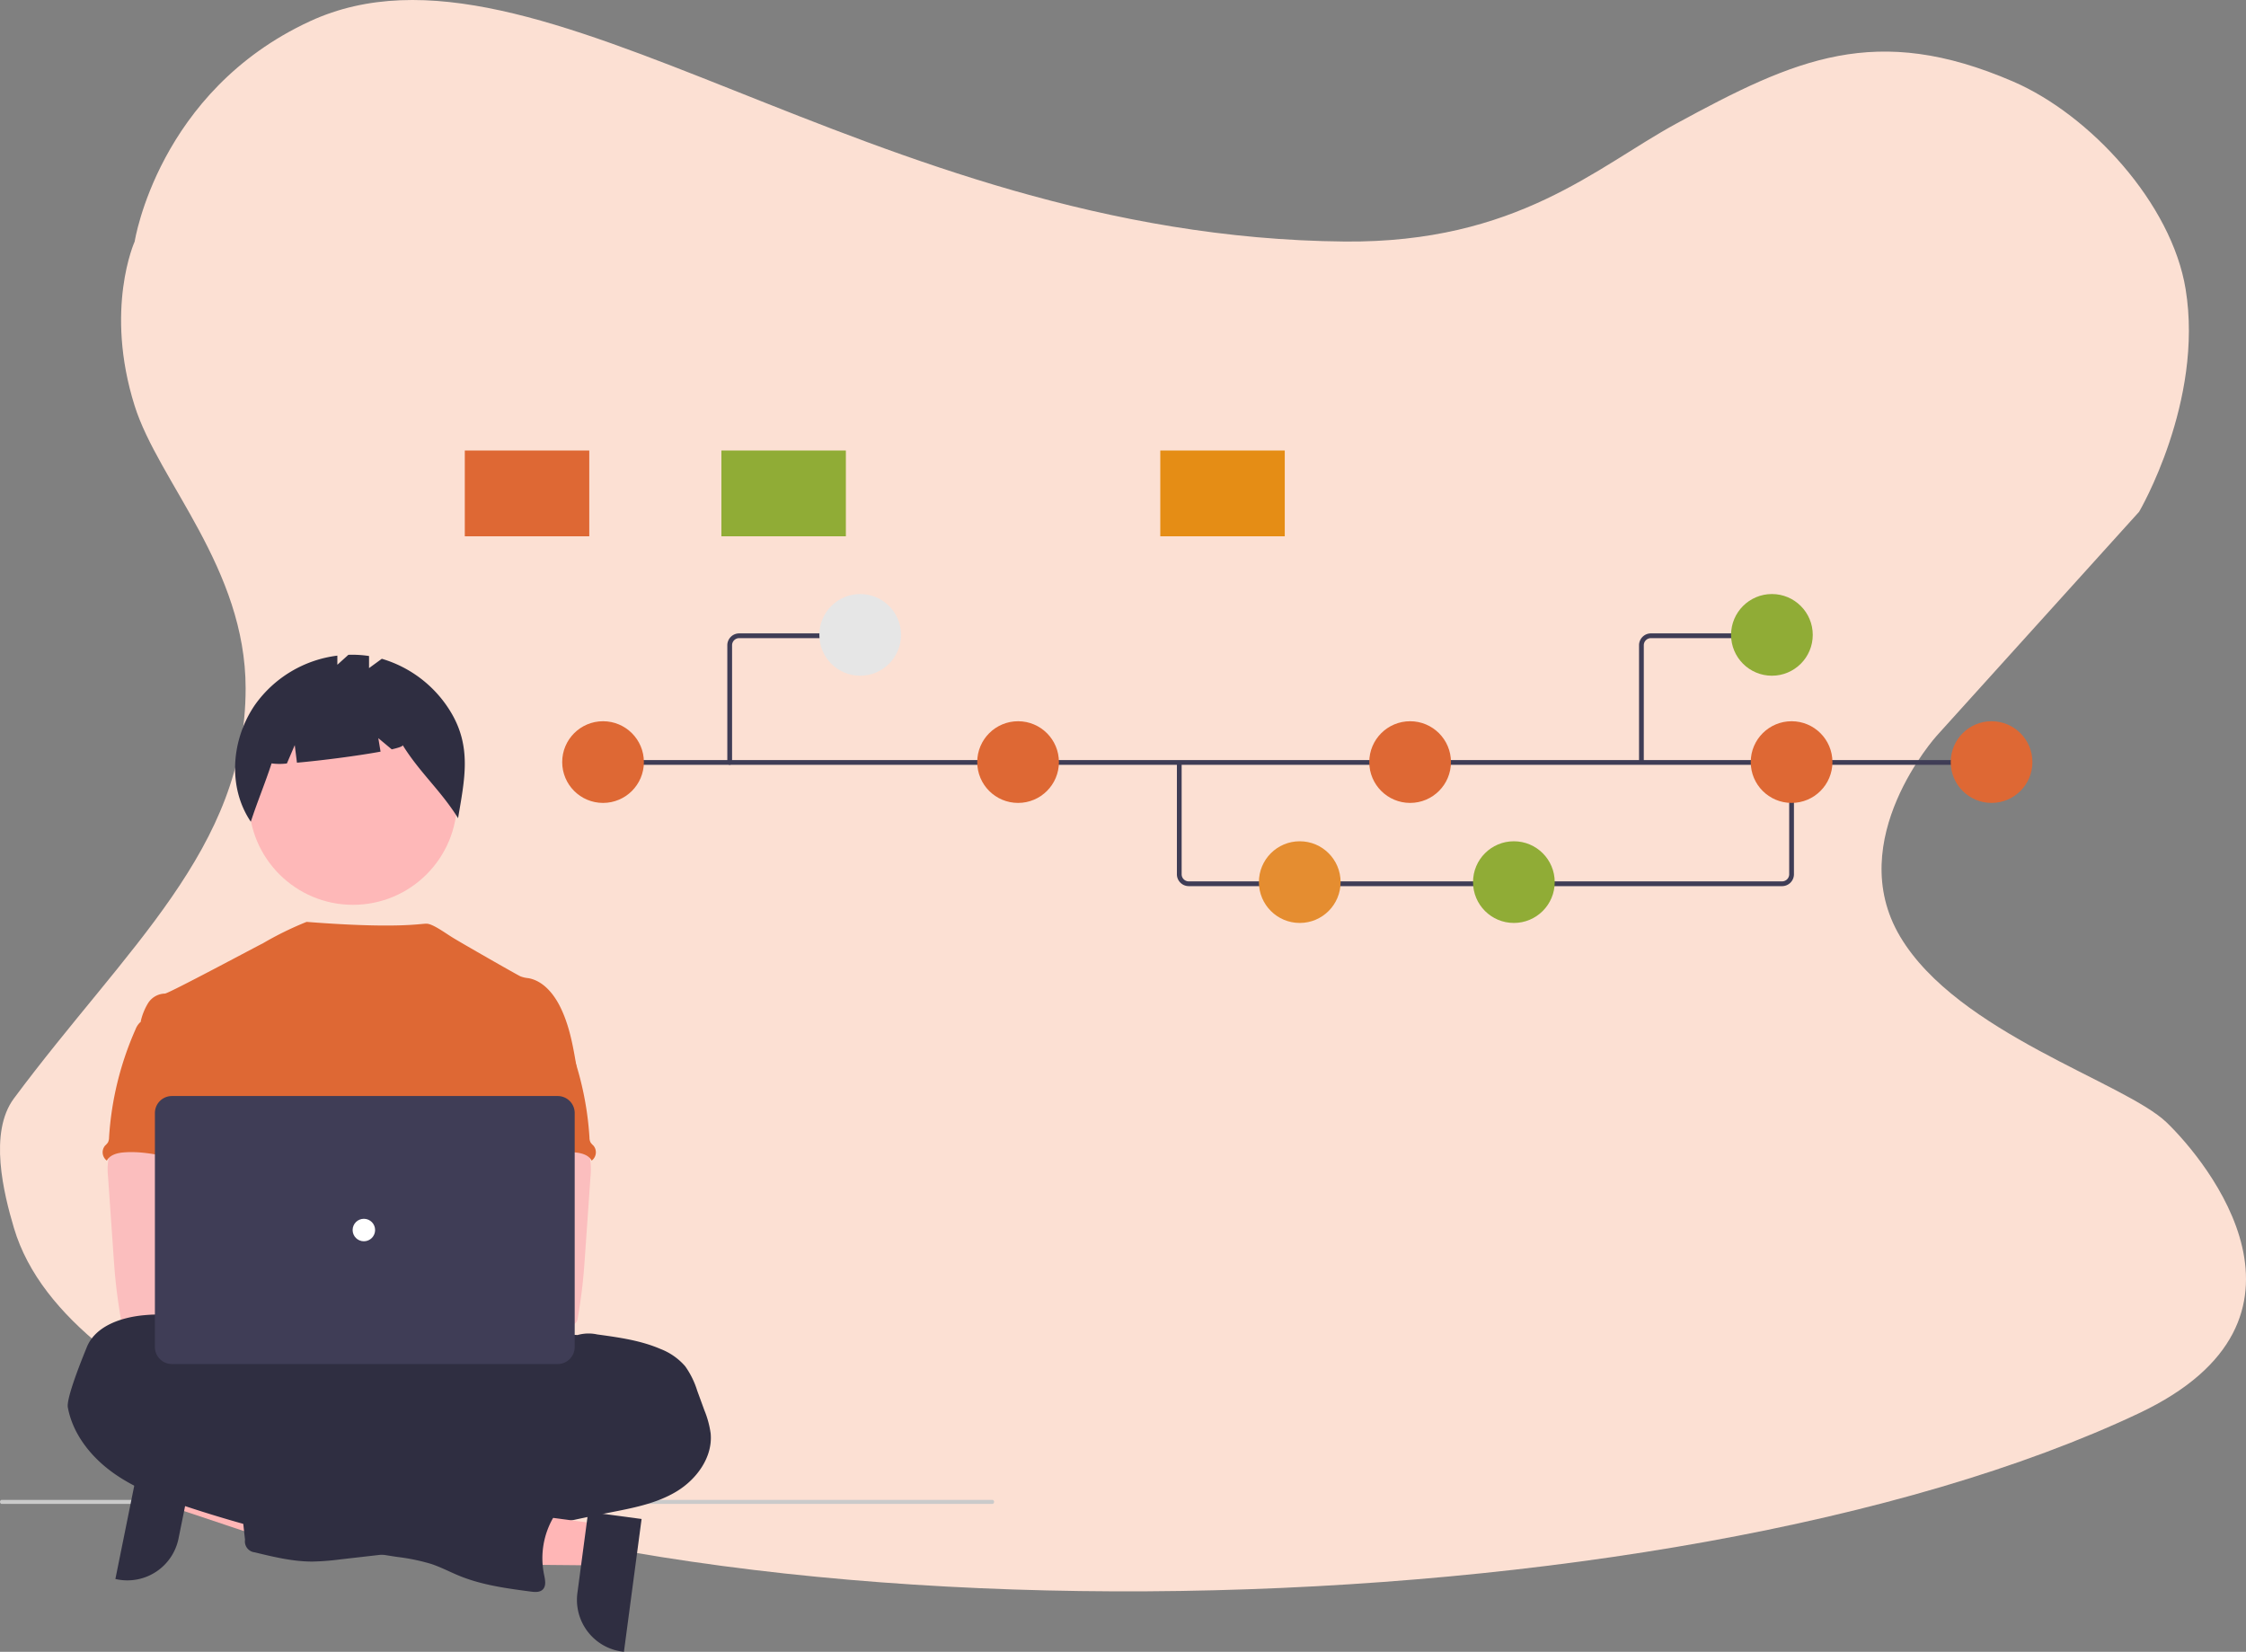 <svg xmlns="http://www.w3.org/2000/svg" width="631.558" height="464.525" viewBox="0 0 631.558 464.525"><rect x="0" y="0" width="631.558" height="464.525" fill="#808080" stroke="none"/><defs><style>.a{fill:#fce0d3;}.b{fill:#cacaca;}.c{fill:#ffb6b6;}.d{fill:#2f2e41;}.e{fill:#feb8b8;}.f{fill:#de6834;}.g{fill:#fbbebe;}.h{fill:#3f3d56;}.i{fill:#fff;}.j{fill:#e58d30;}.k{fill:#90ac36;}.l{fill:#e58d15;}.m{fill:#e6e6e6;}</style></defs><path class="a" d="M110.573-14.189c64.217-29.65,156.462,60.767,290.961,61.956,48.436.428,70.975-21.056,93.118-33.107C528.381-3.7,550.9-13.873,589.459,2.767c21.645,9.341,44.607,34.3,48.526,58.424,5.134,31.6-13.084,62.57-13.084,62.57l-56.913,62.987s-26.449,29.3-10.282,56.487,63.225,40.978,74.949,52.281c11.225,10.818,48,55.369-7.754,81.737-132.116,62.482-408.94,68.754-532.434,6.273C63.978,369.112,35,351.071,27.313,325.165c-2.89-9.733-7.137-26.824,0-36.423,31.527-42.406,65.154-70.249,65.154-115.3,0-33.762-24.493-58.2-31.2-79.457-8.6-27.273,0-46.218,0-46.218S67.844,5.539,110.573-14.189Z" transform="translate(-23.398 20.157)"/><g transform="translate(0.001 133.422)"><path class="b" d="M392.425,668.886H113.645a.611.611,0,0,1,0-1.128H392.425a.611.611,0,0,1,0,1.128Z" transform="translate(-113.269 -379.383)"/><path class="c" d="M87.619,494.381,85.3,505.838l43.088,14.391,3.42-16.91Z" transform="translate(-37.189 -215.532)"/><path class="d" d="M193.109,644.708l-4.564,22.563h0a14.671,14.671,0,0,1-17.288,11.47l-.467-.094,7.472-36.942Z" transform="translate(-138.346 -368.025)"/><circle class="e" cx="29.257" cy="29.257" r="29.257" transform="translate(70.002 62.519)"/><path class="d" d="M290.95,262.211a33.79,33.79,0,0,0-19.223-14.694l-3.592,2.621v-3.4a31.1,31.1,0,0,0-5.81-.338l-3.1,2.8v-2.571a33.467,33.467,0,0,0-23.087,13.733c-6.729,9.7-7.865,23.2-1.246,32.978,1.817-5.584,4.022-10.823,5.839-16.407a16.528,16.528,0,0,0,4.305.021l2.21-5.158.618,4.94c6.852-.6,17.015-1.908,23.51-3.108l-.632-3.79,3.779,3.149c1.99-.458,3.172-.874,3.074-1.191,4.831,7.788,10.743,12.762,15.574,20.551C295.006,281.364,297.118,272.233,290.95,262.211Z" transform="translate(-164.365 -195.676)"/><ellipse class="d" cx="75.333" cy="21.072" rx="75.333" ry="21.072" transform="translate(33.445 241.085)"/><path class="f" d="M306.035,420.757c-1.006-6.053-2.044-12.222-4.857-17.674-1.849-3.571-4.784-6.975-8.74-7.681a8.454,8.454,0,0,1-2.276-.527c-1.159-.558-16.737-9.451-19.213-11-2.126-1.33-5.482-3.792-7.174-3.792-1.7-.037-8.23,1.482-33.707-.51a92.016,92.016,0,0,0-12.415,6.1c-.082-.054-26.443,14.1-27.433,14.064a5.761,5.761,0,0,0-4.694,2.634,17.04,17.04,0,0,0-2.107,5.194c5.758,12.822,11.026,25.661,16.784,38.483a3.284,3.284,0,0,1,.416,1.579,3.854,3.854,0,0,1-.716,1.579c-2.824,4.536-2.734,10.241-2.426,15.572s.69,10.963-1.692,15.741c-.648,1.312-1.491,2.513-2.107,3.825-1.443,2.971-1.965,12.475-1.122,15.667l105.625,3.026C295.911,496.8,306.035,420.757,306.035,420.757Z" transform="translate(-143.852 -253.745)"/><path class="g" d="M167.1,492.9a18.649,18.649,0,0,0-.063,4.6l1.514,21.741c.142,2.049.282,4.093.474,6.137.363,3.967.906,7.9,1.579,11.832a2.107,2.107,0,0,0,2.16,2.049c6.664,1.41,13.549,1.354,20.35.97,10.378-.579,36.93-1.675,38.552-3.782s.677-5.516-1.438-7.22-37.154-5.858-37.154-5.858a34.526,34.526,0,0,1,2.355-7.844c1.76-4.569,3.4-9.287,3.435-14.182s-1.812-10.04-5.821-12.844c-3.3-2.3-7.544-2.729-11.563-2.634-2.924.084-7.976-.616-10.647.527C168.717,487.325,167.492,490.833,167.1,492.9Z" transform="translate(-136.66 -300.026)"/><path class="d" d="M327.74,585.244a11.347,11.347,0,0,1,5.568-.174c6.053.827,12.2,1.675,17.806,4.093a17.5,17.5,0,0,1,6.922,4.851,24.045,24.045,0,0,1,3.377,6.849l2.023,5.542a26.68,26.68,0,0,1,1.765,6.5c.632,6.633-3.9,12.885-9.609,16.331s-12.422,4.672-18.965,5.958S323.515,637.9,317,639.4a79.015,79.015,0,0,1-9.235,1.817c-6.975.79-14.266-.374-20.893,1.934-2.634.922-5.221,2.292-7.953,2.929a49.493,49.493,0,0,1-5.5.838l-12.543,1.433a68.425,68.425,0,0,1-7.691.59c-5.478,0-10.868-1.3-16.188-2.595a3.084,3.084,0,0,1-2.728-3.54q-.806-7.065-1.41-14.144c-.126-1.533-.221-3.192.616-4.483,1.054-1.579,3.108-2.076,4.984-2.381a130.056,130.056,0,0,1,24.065-1.67c3.06-3.06,8.107-3.076,12.117-4.741a36.033,36.033,0,0,0,4.273-2.323,55.841,55.841,0,0,1,23.458-7.412,21.837,21.837,0,0,0,4.8-.685c3.1-.964,5.932-3.588,9.119-2.945.395-1.09.669-2.55,1.579-3.3.451-.385,1.011-.642,1.428-1.054a4.32,4.32,0,0,0,.827-3.535,10.343,10.343,0,0,1-.105-3.73,5.157,5.157,0,0,1,.585-1.3A7.111,7.111,0,0,1,327.74,585.244Z" transform="translate(-165.37 -343.221)"/><path class="f" d="M174.842,427.305a5.453,5.453,0,0,0-1.169,1.87,88.429,88.429,0,0,0-7.428,30.354A3.035,3.035,0,0,1,165.9,461a6.426,6.426,0,0,1-.774.838,2.908,2.908,0,0,0,.348,4.1q.072.061.147.116c.869-1.636,2.95-2.17,4.8-2.312,8.855-.7,17.505,3.419,26.387,3.108-.627-2.165-1.528-4.246-2.039-6.437-2.26-9.73,3.377-20.324-.079-29.7a7.659,7.659,0,0,0-3.661-4.541,9.751,9.751,0,0,0-2.344-.62c-2.244-.406-6.712-2.139-8.882-1.443-.8.258-1.117,1.011-1.781,1.466C177.016,426.22,175.678,426.457,174.842,427.305Z" transform="translate(-135.579 -273.09)"/><path class="g" d="M353.267,486.394c-2.671-1.143-7.723-.443-10.647-.527-4.019-.095-8.265.332-11.563,2.634-4.009,2.8-5.853,7.95-5.821,12.844s1.675,9.613,3.435,14.182a34.524,34.524,0,0,1,2.355,7.844s-35.038,4.154-37.154,5.858-3.06,5.112-1.438,7.22,52.238,4.223,58.9,2.813a2.107,2.107,0,0,0,2.16-2.049c.673-3.93,1.216-7.865,1.579-11.832.192-2.044.332-4.088.474-6.137l1.514-21.741a18.648,18.648,0,0,0-.063-4.6C356.606,490.833,355.38,487.325,353.267,486.394Z" transform="translate(-191.021 -300.026)"/><path class="f" d="M371.73,425.576c-.664-.455-.98-1.208-1.781-1.466-2.17-.7-6.638,1.038-8.882,1.443a9.754,9.754,0,0,0-2.344.62,7.659,7.659,0,0,0-3.661,4.541c-3.456,9.372,2.181,19.966-.079,29.7-.511,2.191-1.412,4.272-2.039,6.437,8.882.311,17.532-3.809,26.387-3.108,1.849.142,3.93.677,4.8,2.313q.076-.056.147-.116a2.908,2.908,0,0,0,.348-4.1,6.431,6.431,0,0,1-.774-.838,3.034,3.034,0,0,1-.342-1.47,88.431,88.431,0,0,0-7.428-30.354,5.453,5.453,0,0,0-1.169-1.87C374.077,426.457,372.739,426.22,371.73,425.576Z" transform="translate(-217.759 -273.09)"/><path class="c" d="M262.941,518.786l-1.54,11.587-45.426-.426,2.273-17.1Z" transform="translate(-94.157 -223.582)"/><path class="d" d="M419.072,675.73l-4.966,37.362-.473-.063a14.671,14.671,0,0,1-12.61-16.475h0l3.033-22.819Z" transform="translate(-238.664 -381.988)"/><path class="d" d="M189.9,586.979c0,.527-.827,0-.9-.564-.579-4.262-3.962-7.776-7.9-9.483s-8.429-1.8-12.7-1.391c-6.453.611-13.7,3.082-16.057,9.114-.558,1.41-5.789,13.965-5.279,16.789,1.375,7.533,6.527,13.976,12.77,18.438s13.537,7.128,20.813,9.532a360.953,360.953,0,0,0,59,14.092,56.746,56.746,0,0,1,9.63,1.986c2.781.932,5.384,2.328,8.1,3.424,6.322,2.538,13.123,3.445,19.86,4.336,1.148.148,2.465.253,3.314-.527,1.1-1.015.733-2.787.421-4.246a22.837,22.837,0,0,1,2.692-16.2c1.128-1.9,2.595-3.841,2.381-6.035-.253-2.56-2.8-4.372-5.342-4.784s-5.12.2-7.671.527a4.109,4.109,0,0,1-2.608-.258,5.21,5.21,0,0,1-1.022-.906,11.553,11.553,0,0,0-13.455-1.88c-.943.527-2.369-.648-3.35-1.09l-11.079-5.015c-12.727-5.758-25.518-11.542-38.983-15.188a8.187,8.187,0,0,1-3-1.249c-.669-.527-1.148-1.241-1.765-1.828-1.344-1.27-3.215-1.776-4.825-2.676S189.533,588.785,189.9,586.979Z" transform="translate(-127.988 -339.092)"/><circle class="g" cx="7.897" cy="7.897" r="7.897" transform="translate(82.697 224.481)"/><circle class="g" cx="7.897" cy="7.897" r="7.897" transform="translate(100.182 224.481)"/><path class="h" d="M303.759,541.768H195.273a4.783,4.783,0,0,1-4.778-4.777V471.176a4.783,4.783,0,0,1,4.778-4.777H303.759a4.783,4.783,0,0,1,4.777,4.777v65.815A4.783,4.783,0,0,1,303.759,541.768Z" transform="translate(-146.937 -291.597)"/><circle class="i" cx="3.161" cy="3.161" r="3.161" transform="translate(99.155 209.325)"/><path class="h" d="M896.58,349.514H729.744a3.342,3.342,0,0,1-3.338-3.338V314.73h1.335v31.445a2.005,2.005,0,0,0,2,2H896.58a2.005,2.005,0,0,0,2-2V314.51h1.335v31.665A3.342,3.342,0,0,1,896.58,349.514Z" transform="translate(-395.472 -233.737)"/><rect class="h" width="392.045" height="1.335" transform="translate(169.541 80.325)"/><ellipse class="f" cx="11.485" cy="11.485" rx="11.485" ry="11.485" transform="translate(158.085 69.404)"/><ellipse class="f" cx="11.485" cy="11.485" rx="11.485" ry="11.485" transform="translate(274.79 69.404)"/><ellipse class="j" cx="11.485" cy="11.485" rx="11.485" ry="11.485" transform="translate(353.993 103.16)"/><ellipse class="k" cx="11.485" cy="11.485" rx="11.485" ry="11.485" transform="translate(414.203 103.16)"/><ellipse class="f" cx="11.485" cy="11.485" rx="11.485" ry="11.485" transform="translate(385.027 69.404)"/><ellipse class="f" cx="11.485" cy="11.485" rx="11.485" ry="11.485" transform="translate(548.528 69.404)"/><ellipse class="f" cx="11.485" cy="11.485" rx="11.485" ry="11.485" transform="translate(492.294 69.404)"/><rect class="l" width="35" height="24.122" transform="translate(326.264 -6.728)"/><rect class="f" width="35" height="24.122" transform="translate(130.697 -6.728)"/><rect class="k" width="35" height="24.122" transform="translate(202.85 -6.728)"/><path class="h" d="M537.719,297.439a.668.668,0,0,1-.668-.668V263.815a3.342,3.342,0,0,1,3.338-3.338h32.5a.668.668,0,0,1,0,1.335h-32.5a2.005,2.005,0,0,0-2,2v32.956a.668.668,0,0,1-.668.668Z" transform="translate(-332.536 -215.778)"/><ellipse class="m" cx="11.485" cy="11.485" rx="11.485" ry="11.485" transform="translate(230.392 33.632)"/><path class="h" d="M922.387,296.771h-1.335V263.815a3.342,3.342,0,0,1,3.338-3.338h32.5v1.335h-32.5a2.005,2.005,0,0,0-2,2Z" transform="translate(-460.167 -215.778)"/><ellipse class="k" cx="11.485" cy="11.485" rx="11.485" ry="11.485" transform="translate(486.762 33.632)"/></g></svg>